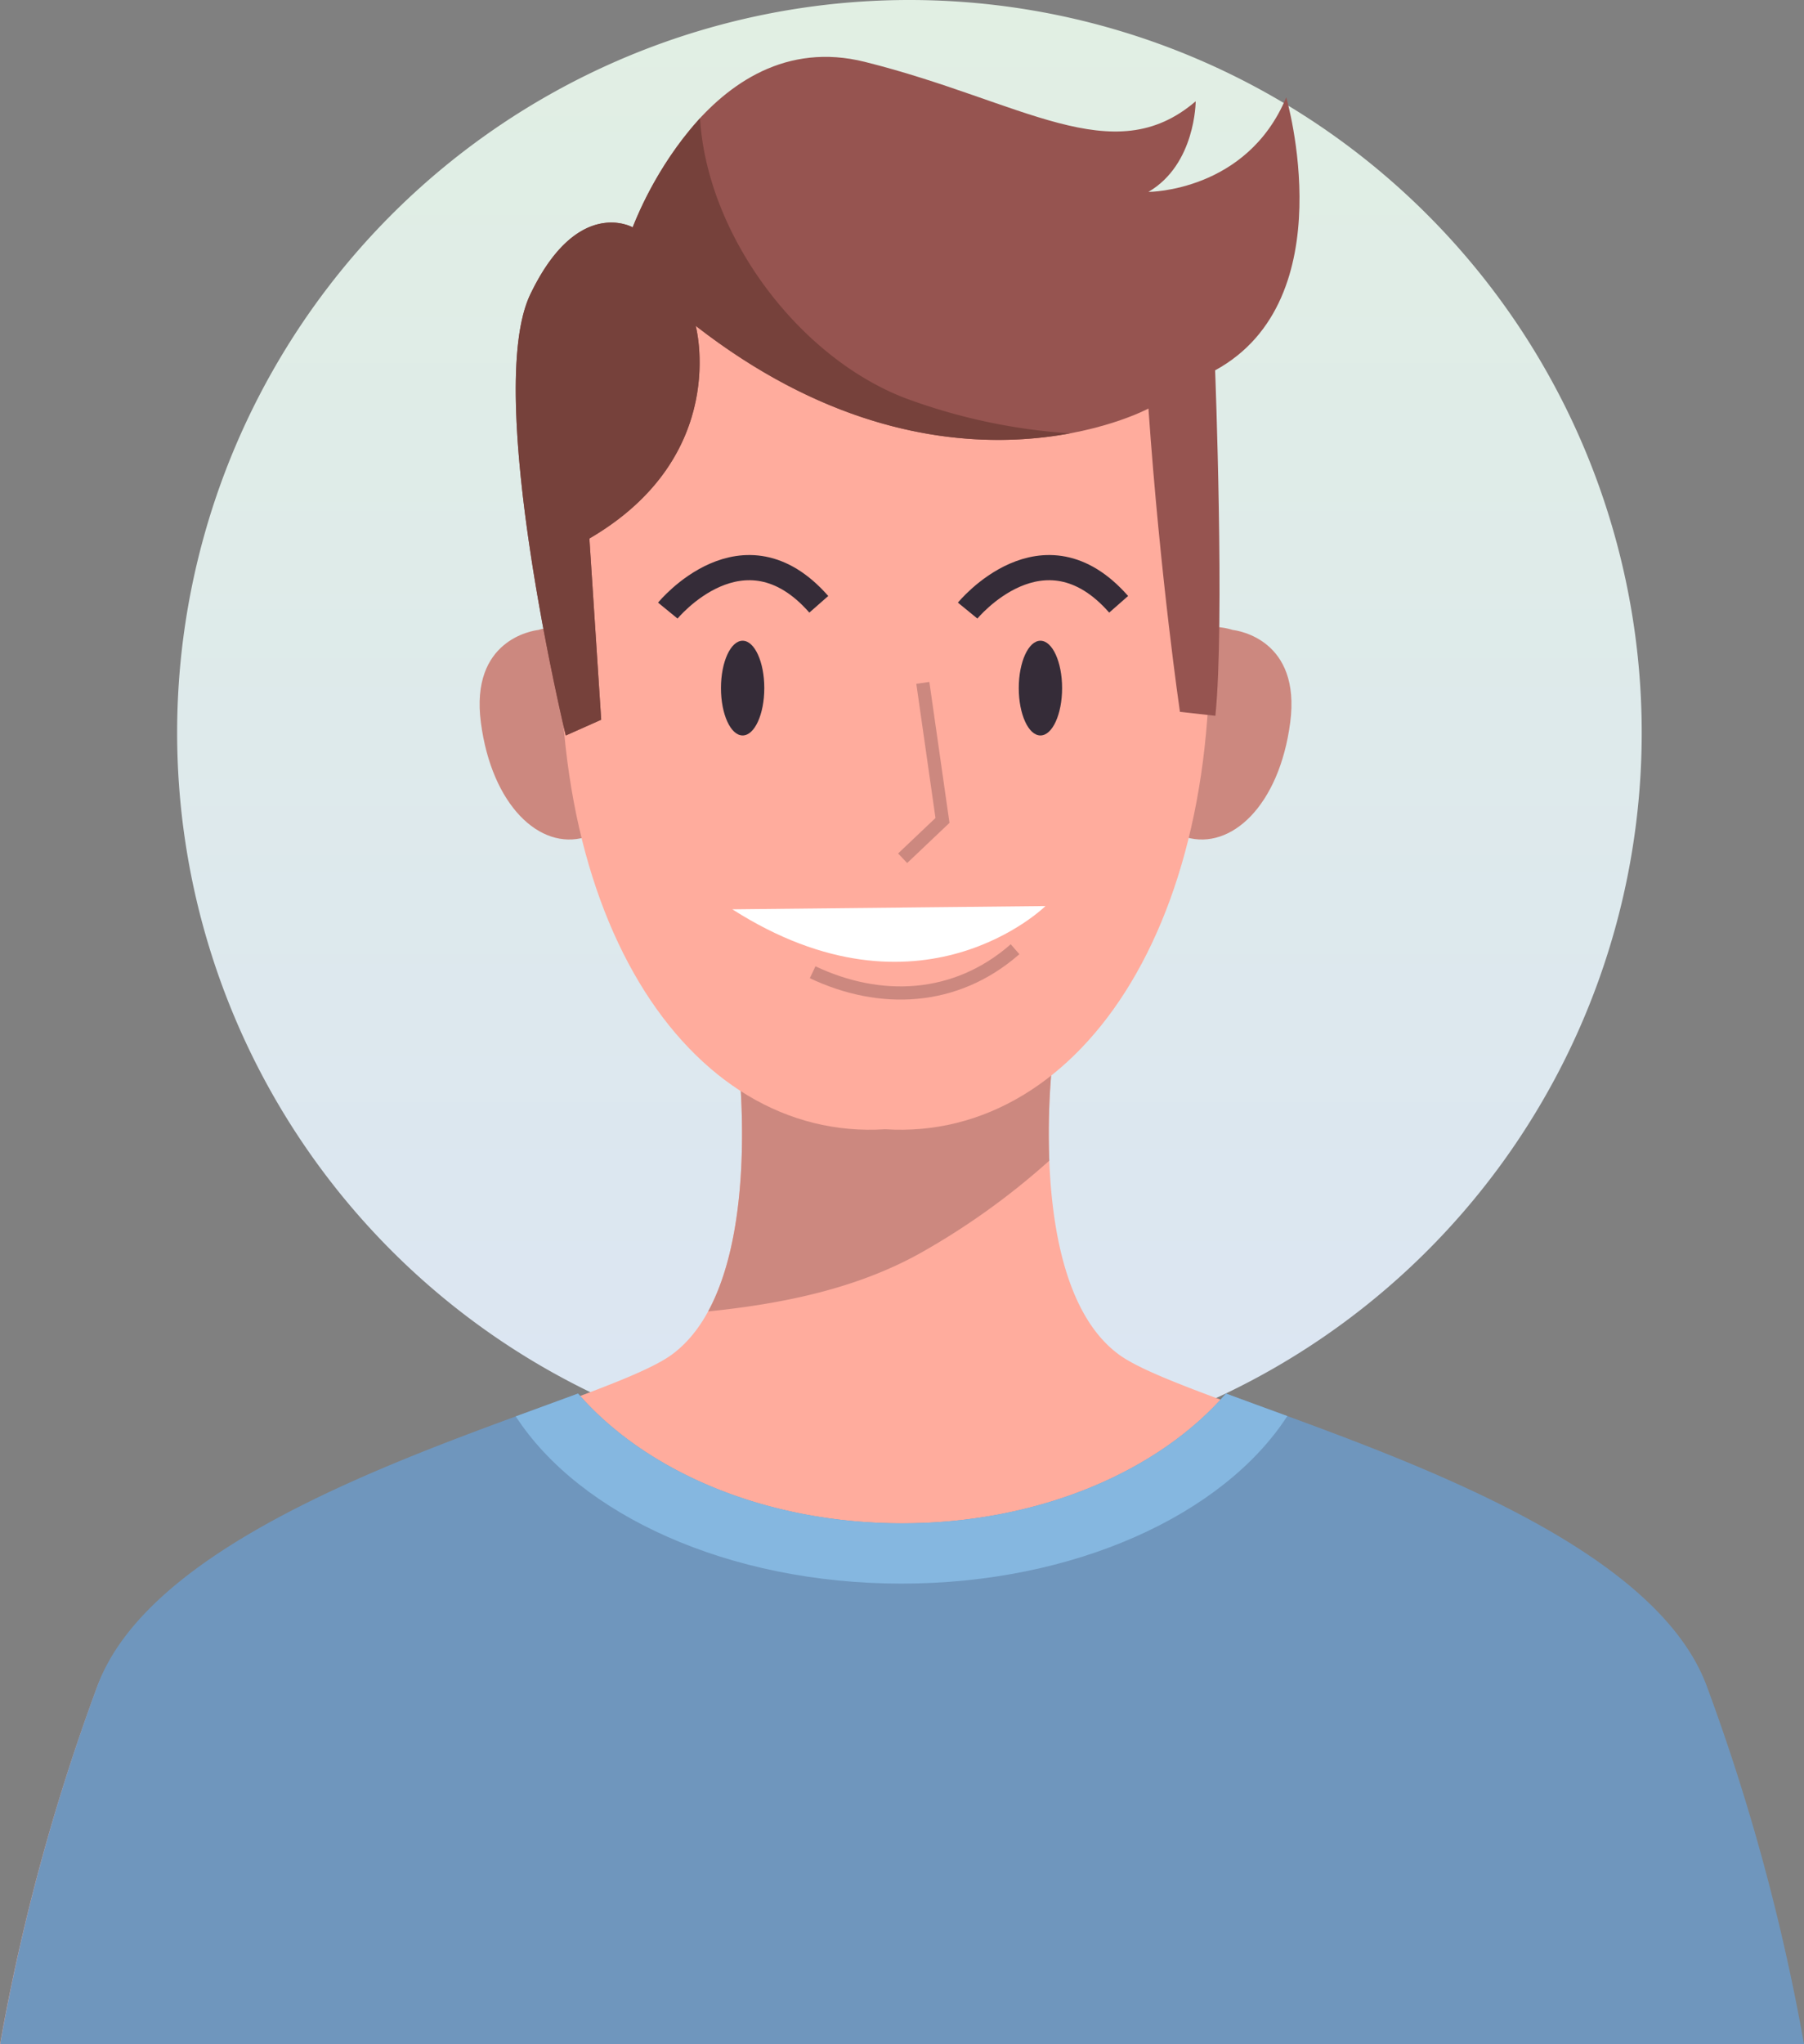 <svg xmlns="http://www.w3.org/2000/svg" xmlns:xlink="http://www.w3.org/1999/xlink" width="152.738" height="172.987" viewBox="0 0 152.738 172.987">
  <rect x="0" y="0" width="152.738" height="172.987" fill="#808080" stroke="none"/>
  <defs>
    <linearGradient id="linear-gradient" x1="0.5" x2="0.5" y2="1" gradientUnits="objectBoundingBox">
      <stop offset="0" stop-color="#e1efe3"/>
      <stop offset="1" stop-color="#dbe5f3"/>
    </linearGradient>
  </defs>
  <g id="Grupo_1075334" data-name="Grupo 1075334" transform="translate(-251 -8958.058)">
    <g id="Grupo_1075241" data-name="Grupo 1075241" transform="translate(-159.439 1459.587)">
      <g id="Grupo_1015374" data-name="Grupo 1015374" transform="translate(425.437 7498.471)">
        <g id="Grupo_1015448" data-name="Grupo 1015448" transform="translate(0 0)">
          <g id="Grupo_1014855" data-name="Grupo 1014855" transform="translate(0)">
            <path id="Unión_12" data-name="Unión 12" d="M62,0A62,62,0,1,1,0,62,62,62,0,0,1,62,0Z" fill="url(#linear-gradient)"/>
          </g>
        </g>
      </g>
    </g>
    <g id="Grupo_1075240" data-name="Grupo 1075240" transform="translate(209.541 8898.161)">
      <g id="Grupo_1075234" data-name="Grupo 1075234">
        <g id="Grupo_1075232" data-name="Grupo 1075232">
          <path id="Trazado_614638" data-name="Trazado 614638" d="M184.906,202.782c-5.946-15.98-42.314-23.612-48.683-28.243-8.176-5.946-5.574-25.642-5.574-25.642l-13.379.352-13.378-.352s2.6,19.7-5.575,25.642C91.949,179.17,55.58,186.8,49.634,202.782a174.762,174.762,0,0,0-8.175,30.1H193.082A174.824,174.824,0,0,0,184.906,202.782Z" fill="#ffac9d"/>
          <path id="Trazado_614639" data-name="Trazado 614639" d="M101.413,170.869c6.263-.64,12.558-1.91,18.012-4.96a61.439,61.439,0,0,0,10.875-7.8,60.658,60.658,0,0,1,.349-9.209l-13.379.352-13.378-.352S105.743,162.915,101.413,170.869Z" fill="#cc887f"/>
        </g>
        <g id="Grupo_1075233" data-name="Grupo 1075233">
          <path id="Trazado_614640" data-name="Trazado 614640" d="M185.961,202.561c-4.631-12.446-27.566-19.861-40.7-24.743-5.713,6.594-15.858,10.983-27.429,10.983s-21.716-4.389-27.43-10.983c-13.138,4.882-36.073,12.3-40.7,24.743a176.108,176.108,0,0,0-8.235,30.323H194.2A176.06,176.06,0,0,0,185.961,202.561Z" fill="#6f96bd"/>
          <path id="Trazado_614641" data-name="Trazado 614641" d="M117.779,193.9c14.678,0,27.273-5.845,32.673-14.178-1.843-.676-3.593-1.309-5.195-1.905-5.713,6.594-15.858,10.983-27.429,10.983s-21.716-4.389-27.43-10.983c-1.625.6-3.4,1.247-5.272,1.933C90.536,188.069,103.118,193.9,117.779,193.9Z" fill="#85b7e0"/>
        </g>
      </g>
      <g id="Grupo_1075239" data-name="Grupo 1075239">
        <g id="Grupo_1075235" data-name="Grupo 1075235">
          <path id="Trazado_614642" data-name="Trazado 614642" d="M94.806,118.191c-2.161-6.7-7.277-5.151-7.757-4.989-.5.059-5.79.844-4.877,7.827.919,7.025,5,10.833,8.818,9.714C94.923,130.12,96.979,124.935,94.806,118.191Z" fill="#cc887f"/>
          <path id="Trazado_614643" data-name="Trazado 614643" d="M138.064,118.191c2.16-6.7,7.277-5.151,7.756-4.989.5.059,5.791.844,4.877,7.827-.919,7.025-5,10.833-8.817,9.714C137.947,130.12,135.89,124.935,138.064,118.191Z" fill="#cc887f"/>
          <path id="Trazado_614644" data-name="Trazado 614644" d="M143.525,107.646C140.848,78.259,118.506,79.9,116.4,80.126c-2.107-.221-24.448-1.867-27.125,27.52-2.694,29.563,10.473,48.87,27.125,47.808C133.051,156.516,146.219,137.209,143.525,107.646Z" fill="#ffac9d"/>
        </g>
        <g id="Grupo_1075237" data-name="Grupo 1075237">
          <path id="Trazado_614645" data-name="Trazado 614645" d="M119.592,117.68l1.664,11.641-3.374,3.2" fill="none" stroke="#cc887f" stroke-miterlimit="10" stroke-width="1.115"/>
          <path id="Trazado_614646" data-name="Trazado 614646" d="M103.464,136.842l26.513-.277S119.374,147,103.464,136.842Z" fill="#fff"/>
          <path id="Trazado_614647" data-name="Trazado 614647" d="M110.263,142.167c5.679,2.69,12.09,2.479,17.137-1.948" fill="none" stroke="#cc887f" stroke-miterlimit="10" stroke-width="1.115"/>
          <g id="Grupo_1075236" data-name="Grupo 1075236">
            <path id="Trazado_614648" data-name="Trazado 614648" d="M102.5,118.123c0,2.213.821,4.008,1.835,4.008s1.834-1.795,1.834-4.008-.821-4.008-1.834-4.008S102.5,115.909,102.5,118.123Z" fill="#352c38"/>
            <path id="Trazado_614649" data-name="Trazado 614649" d="M127.714,118.123c0,2.213.821,4.008,1.835,4.008s1.834-1.795,1.834-4.008-.821-4.008-1.834-4.008S127.714,115.909,127.714,118.123Z" fill="#352c38"/>
          </g>
          <path id="Trazado_614650" data-name="Trazado 614650" d="M98,111.565s6.392-7.813,12.784-.533" fill="none" stroke="#352c38" stroke-miterlimit="10" stroke-width="2.131"/>
          <path id="Trazado_614651" data-name="Trazado 614651" d="M123.387,111.565s6.392-7.813,12.785-.533" fill="none" stroke="#352c38" stroke-miterlimit="10" stroke-width="2.131"/>
        </g>
        <g id="Grupo_1075238" data-name="Grupo 1075238">
          <path id="Trazado_614652" data-name="Trazado 614652" d="M89.36,122.135s-7-29-3-37.334,8.667-5.666,8.667-5.666,6.333-17.334,19.666-14,21,9.333,28,3.333c0,0,0,5.333-4,7.667,0,0,8.334,0,11.667-8,0,0,4.979,17.1-6.021,23.1,0,0,.825,21.367.022,29.232l-3-.333s-1.667-11.334-2.667-25.667c0,0-17.333,9.333-38.333-7,0,0,3,11-9,18l1,15.333Z" fill="#965450"/>
          <path id="Trazado_614653" data-name="Trazado 614653" d="M132.054,96.568A49.491,49.491,0,0,1,118.1,93.587c-9.015-3.463-16.762-13.731-17.374-23.68a31.031,31.031,0,0,0-5.7,9.228S90.36,76.468,86.36,84.8s3,37.334,3,37.334l3-1.334-1-15.333c12-7,9-18,9-18C113.456,97.654,125.124,97.857,132.054,96.568Z" fill="#76413b"/>
        </g>
      </g>
    </g>
  </g>
</svg>
